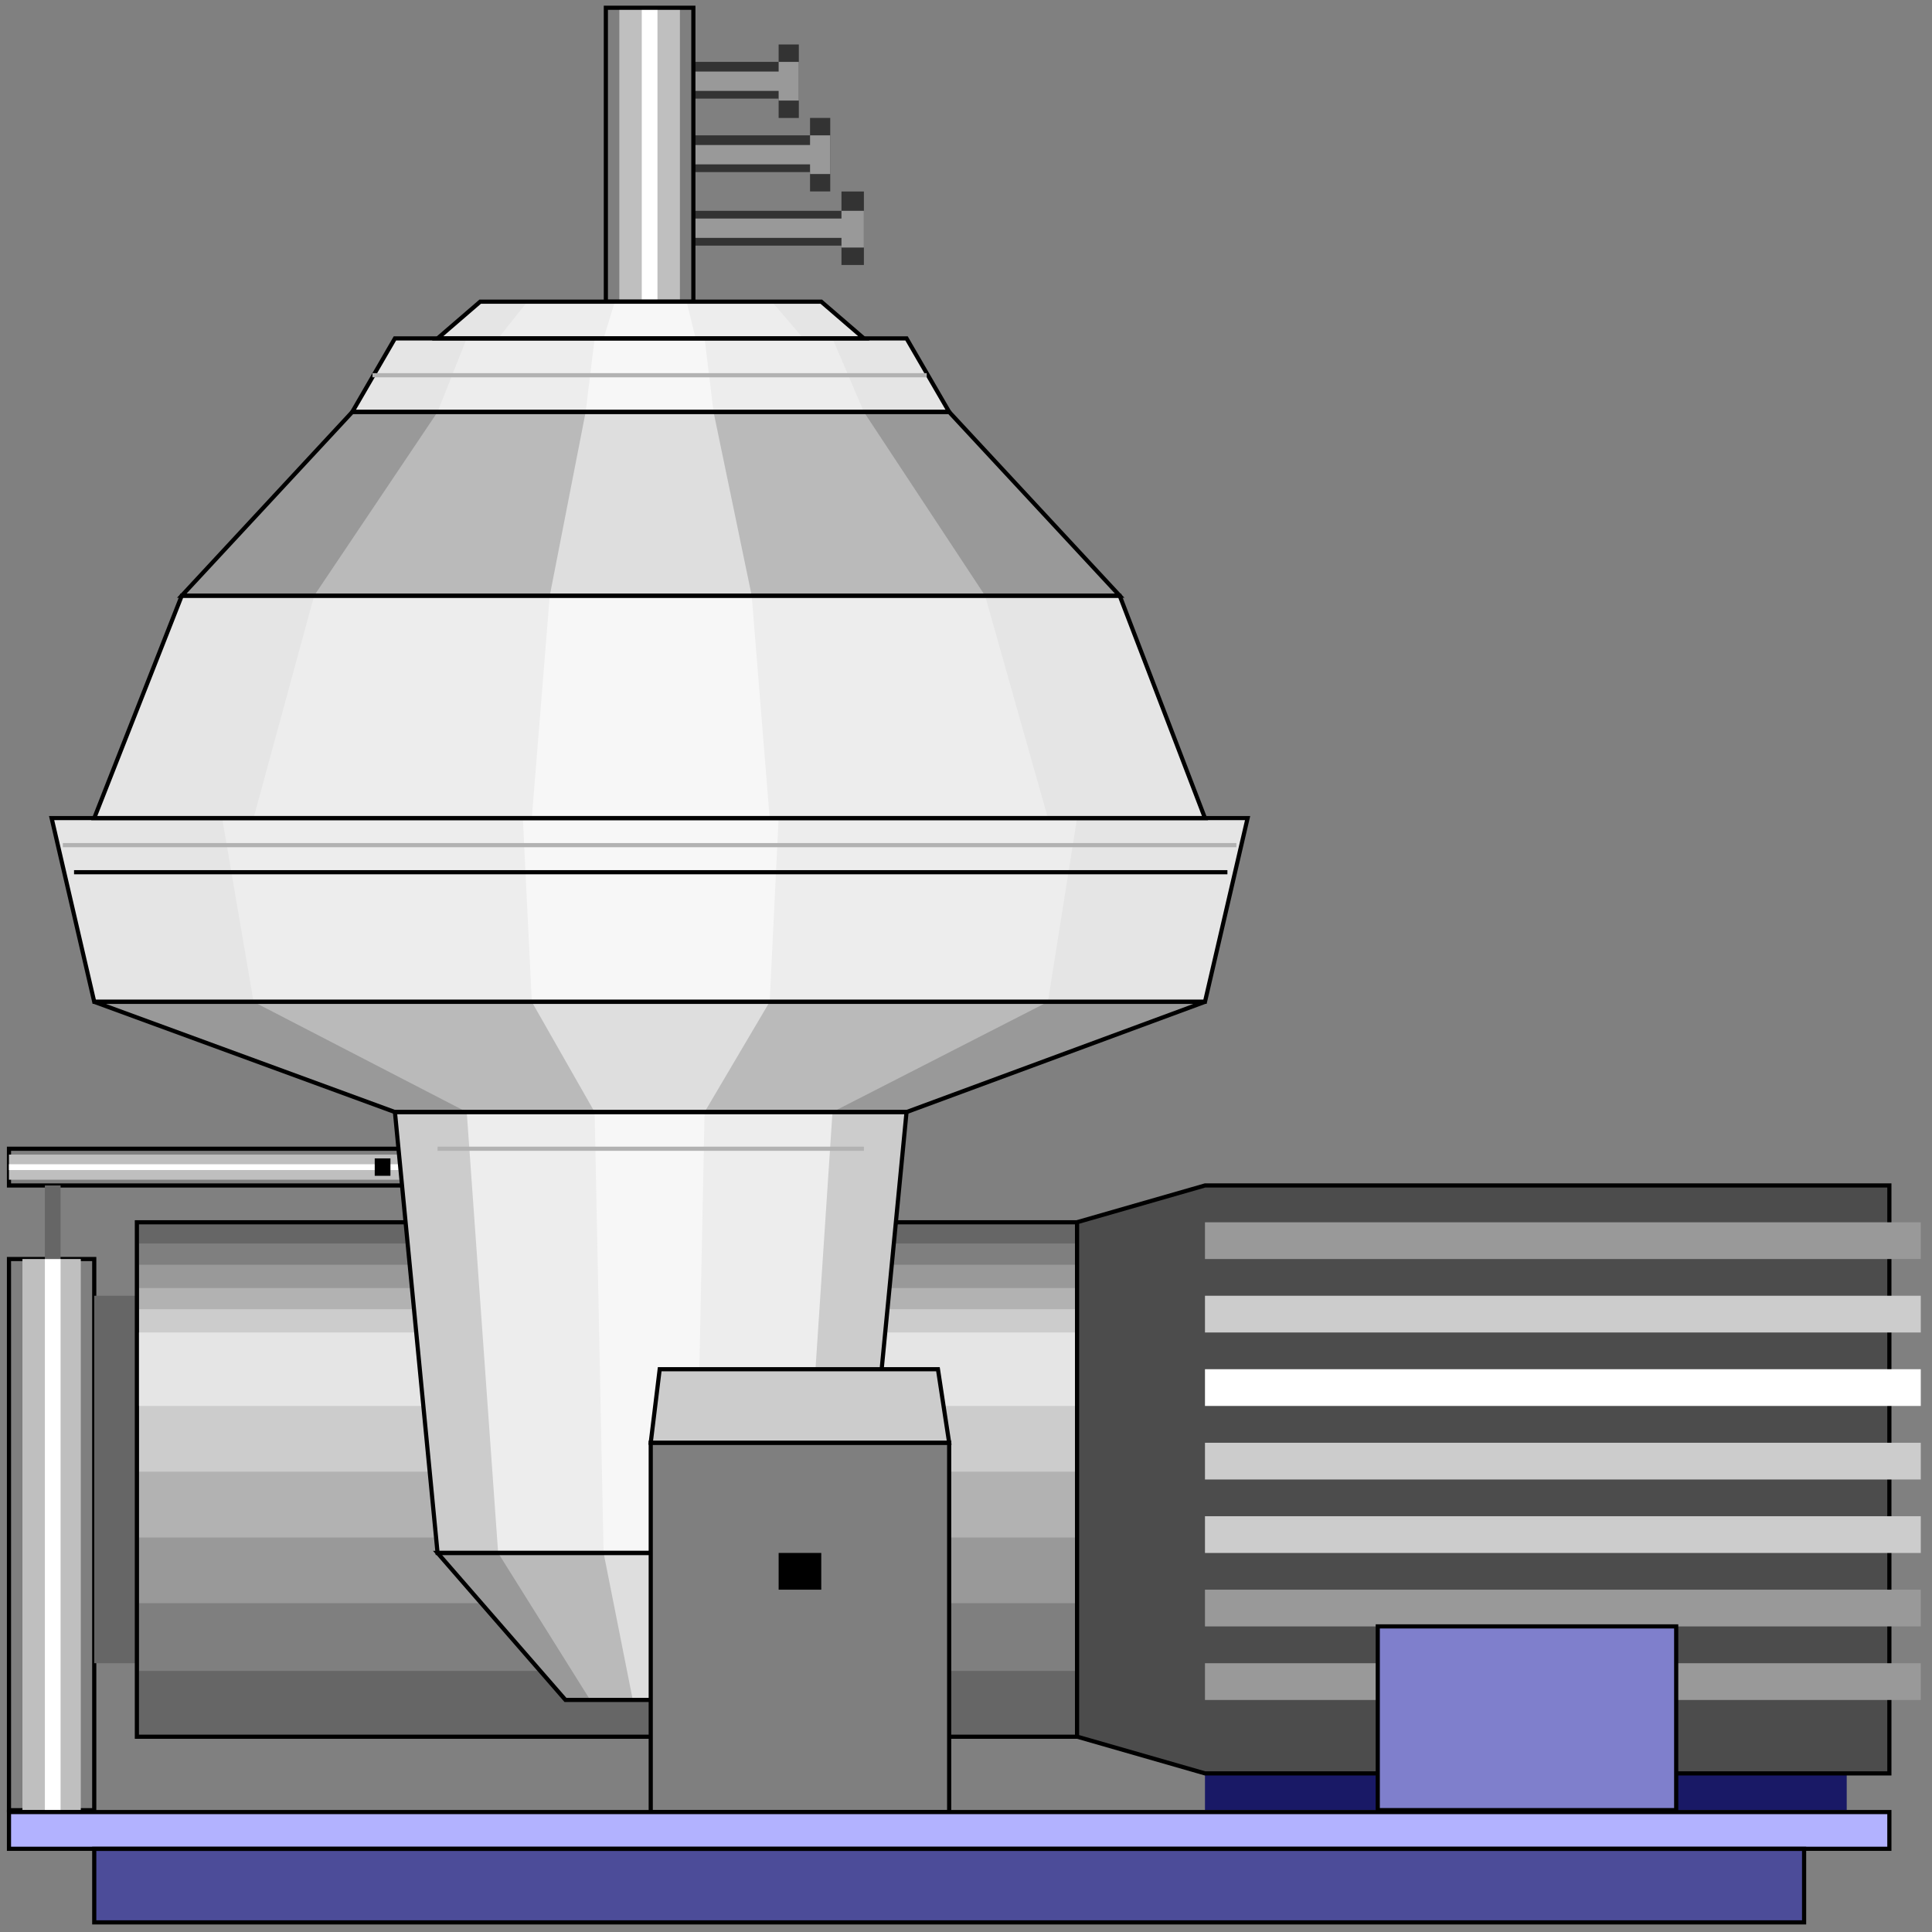 <svg width="150" height="150" viewBox="0 0 150 150" fill="none" xmlns="http://www.w3.org/2000/svg">
<rect x="0" y="0" width="150" height="150" fill="#808080" stroke="none"/>
<g clip-path="url(#clip0_2109_203808)">
<path d="M53.833 4.804H60.453V3.453H62.021V9.159H60.453V7.657H53.833V4.804Z" fill="#333333"/>
<path d="M53.833 10.508H62.892V9.156H64.46V14.862H62.892V13.361H53.833V10.508Z" fill="#333333"/>
<path d="M53.833 16.369H65.331V14.867H67.073V20.573H65.331V19.071H53.833V16.369Z" fill="#333333"/>
<path d="M53.833 16.968H65.331V16.367H67.073V19.22H65.331V18.469H53.833V16.968Z" fill="#999999"/>
<path d="M53.833 11.259H62.892V10.508H64.46V13.511H62.892V12.76H53.833V11.259Z" fill="#999999"/>
<path d="M53.833 5.555H60.453V4.805H62.021V7.808H60.453V7.057H53.833V5.555Z" fill="#999999"/>
<path d="M47.038 0.602H53.833V23.424H47.038V0.602Z" fill="#7F7F7F"/>
<path d="M0.697 92.04V89.188H33.798V92.04H0.697Z" fill="#7F7F7F" stroke="black" stroke-width="0.323"/>
<path d="M0.697 97.75H7.317V140.543H0.697V97.75Z" fill="#7F7F7F" stroke="black" stroke-width="0.323"/>
<path d="M48.084 0.602H52.788V23.424H48.084V0.602Z" fill="#BFBFBF"/>
<path d="M0.697 91.593V89.641H33.798V91.593H0.697Z" fill="#BFBFBF"/>
<path d="M1.742 97.75H6.272V140.543H1.742V97.75Z" fill="#BFBFBF"/>
<path d="M49.826 0.602H51.046V23.424H49.826V0.602Z" fill="white"/>
<path d="M0.697 90.841V90.391H33.798V90.841H0.697Z" fill="white"/>
<path d="M3.484 97.75H4.704V140.543H3.484V97.75Z" fill="white"/>
<path d="M3.484 97.745H4.704V92.039H3.484V97.745Z" fill="#666666"/>
<path d="M7.317 100.602H10.627V129.13H7.317V100.602Z" fill="#666666"/>
<path d="M47.038 0.602H53.833V23.424H47.038V0.602Z" stroke="black" stroke-width="0.323"/>
<path d="M93.554 137.688H143.379V140.54H93.554V137.688Z" fill="#191966"/>
<path d="M29.094 89.938H30.313V91.289H29.094V89.938Z" fill="black"/>
<path d="M10.627 94.898H83.624V134.838H10.627V94.898Z" fill="#666666"/>
<path d="M10.802 96.547H83.624V129.73H10.802V96.547Z" fill="#7F7F7F"/>
<path d="M10.802 98.195H83.624V124.472H10.802V98.195Z" fill="#999999"/>
<path d="M10.802 100H83.624V119.369H10.802V100Z" fill="#B2B2B2"/>
<path d="M10.802 101.648H83.624V114.261H10.802V101.648Z" fill="#CCCCCC"/>
<path d="M10.627 103.453H83.624V109.159H10.627V103.453Z" fill="#E5E5E5"/>
<path d="M10.627 94.898H83.624V134.838H10.627V94.898Z" stroke="black" stroke-width="0.323"/>
<path d="M33.972 120.57H67.073L57.142 131.982H43.902L33.972 120.57Z" fill="#999999"/>
<path d="M7.317 77.781L30.662 86.34H70.384L93.554 77.781H7.317Z" fill="#999999"/>
<path d="M4.007 63.516L7.317 77.78H93.554L96.864 63.516H4.007Z" fill="#E5E5E5"/>
<path d="M7.317 63.517L14.112 46.25H86.934L93.554 63.517H7.317Z" fill="#E5E5E5"/>
<path d="M14.111 46.249L27.352 31.984H73.693L86.934 46.249H14.111Z" fill="#999999"/>
<path d="M27.352 31.979L30.662 26.273H70.383L73.693 31.979H27.352Z" fill="#E5E5E5"/>
<path d="M33.972 26.275L37.282 23.422H63.763L67.073 26.275H33.972Z" fill="#E5E5E5"/>
<path d="M30.662 86.336L33.972 120.57H67.073L70.383 86.336H30.662Z" fill="#CCCCCC"/>
<path d="M24.391 46.249L33.972 31.984H67.074L76.481 46.249H24.391Z" fill="#BABABA"/>
<path d="M38.676 26.275L40.941 23.422H59.93L62.369 26.275H38.676Z" fill="#EDEDED"/>
<path d="M33.972 31.979L36.236 26.273H64.634L67.073 31.979H33.972Z" fill="#EDEDED"/>
<path d="M19.686 63.517L24.39 46.25H76.481L81.359 63.517H19.686Z" fill="#EDEDED"/>
<path d="M17.247 63.516L19.686 77.78H81.359L83.623 63.516H17.247Z" fill="#EDEDED"/>
<path d="M36.237 86.336L38.676 120.57H62.37L64.635 86.336H36.237Z" fill="#EDEDED"/>
<path d="M19.686 77.781L36.237 86.34H64.634L81.359 77.781H19.686Z" fill="#BABABA"/>
<path d="M38.676 120.57H62.369L55.226 131.982H45.819L38.676 120.57Z" fill="#BABABA"/>
<path d="M42.683 46.249L45.47 31.984H55.4L58.362 46.249H42.683Z" fill="#DEDEDE"/>
<path d="M41.289 77.781L46.167 86.34H54.704L59.756 77.781H41.289Z" fill="#DEDEDE"/>
<path d="M46.864 120.57H54.007L51.916 131.982H49.129L46.864 120.57Z" fill="#DEDEDE"/>
<path d="M46.167 86.336L46.864 120.57H54.007L54.704 86.336H46.167Z" fill="#F7F7F7"/>
<path d="M46.864 26.275L47.735 23.422H53.31L54.007 26.275H46.864Z" fill="#F7F7F7"/>
<path d="M45.471 31.979L46.168 26.273H54.704L55.401 31.979H45.471Z" fill="#F7F7F7"/>
<path d="M41.289 63.517L42.683 46.25H58.362L59.756 63.517H41.289Z" fill="#F7F7F7"/>
<path d="M40.593 63.516L41.29 77.78H59.757L60.453 63.516H40.593Z" fill="#F7F7F7"/>
<path d="M7.317 63.517L14.112 46.25H86.934L93.554 63.517H7.317Z" stroke="black" stroke-width="0.323"/>
<path d="M33.972 26.275L37.282 23.422H63.763L67.073 26.275H33.972Z" stroke="black" stroke-width="0.323"/>
<path d="M27.352 31.979L30.662 26.273H70.383L73.693 31.979H27.352Z" stroke="black" stroke-width="0.323"/>
<path d="M14.111 46.249L27.352 31.984H73.693L86.934 46.249H14.111Z" stroke="black" stroke-width="0.323"/>
<path d="M4.007 63.516L7.317 77.78H93.554L96.864 63.516H4.007Z" stroke="black" stroke-width="0.323"/>
<path d="M33.972 120.57H67.073L57.142 131.982H43.902L33.972 120.57Z" stroke="black" stroke-width="0.323"/>
<path d="M7.317 77.781L30.662 86.34H70.384L93.554 77.781H7.317Z" stroke="black" stroke-width="0.323"/>
<path d="M30.662 86.336L33.972 120.57H67.073L70.383 86.336H30.662Z" stroke="black" stroke-width="0.323"/>
<path d="M5.749 67.719H95.296" stroke="black" stroke-width="0.323"/>
<path d="M28.92 29.133H71.951" stroke="#B2B2B2" stroke-width="0.323"/>
<path d="M4.878 65.617H95.993" stroke="#B2B2B2" stroke-width="0.323"/>
<path d="M33.972 89.188H67.073" stroke="#B2B2B2" stroke-width="0.323"/>
<path d="M83.624 94.892L93.554 92.039H146.69V137.685H93.554L83.624 134.832V94.892Z" fill="#4C4C4C" stroke="black" stroke-width="0.323"/>
<path d="M93.554 94.898H149.129V97.751H93.554V94.898Z" fill="#999999"/>
<path d="M93.554 123.422H149.129V126.275H93.554V123.422Z" fill="#999999"/>
<path d="M93.554 129.133H149.129V131.986H93.554V129.133Z" fill="#999999"/>
<path d="M93.554 106.305H149.129V109.158H93.554V106.305Z" fill="white"/>
<path d="M93.554 117.719H149.129V120.572H93.554V117.719Z" fill="#CCCCCC"/>
<path d="M93.554 112.016H149.129V114.868H93.554V112.016Z" fill="#CCCCCC"/>
<path d="M93.554 100.602H149.129V103.454H93.554V100.602Z" fill="#CCCCCC"/>
<path d="M106.969 126.273H130.139V140.538H106.969V126.273Z" fill="#7F7FCC" stroke="black" stroke-width="0.323"/>
<path d="M50.523 112.016H73.693V140.694H50.523V112.016Z" fill="#7F7F7F" stroke="black" stroke-width="0.323"/>
<path d="M50.523 112.01L51.219 106.305H72.822L73.693 112.01H50.523Z" fill="#CCCCCC" stroke="black" stroke-width="0.323"/>
<path d="M60.453 120.57H63.763V123.423H60.453V120.57Z" fill="black"/>
<path d="M0.697 140.688H146.69V143.54H0.697V140.688Z" fill="#B2B2FF" stroke="black" stroke-width="0.323"/>
<path d="M7.317 143.547H140.07V149.253H7.317V143.547Z" fill="#4C4C99" stroke="black" stroke-width="0.323"/>
</g>
<defs>
<clipPath id="clip0_2109_203808">
<rect width="150" height="150" fill="white"/>
</clipPath>
</defs>
</svg>
